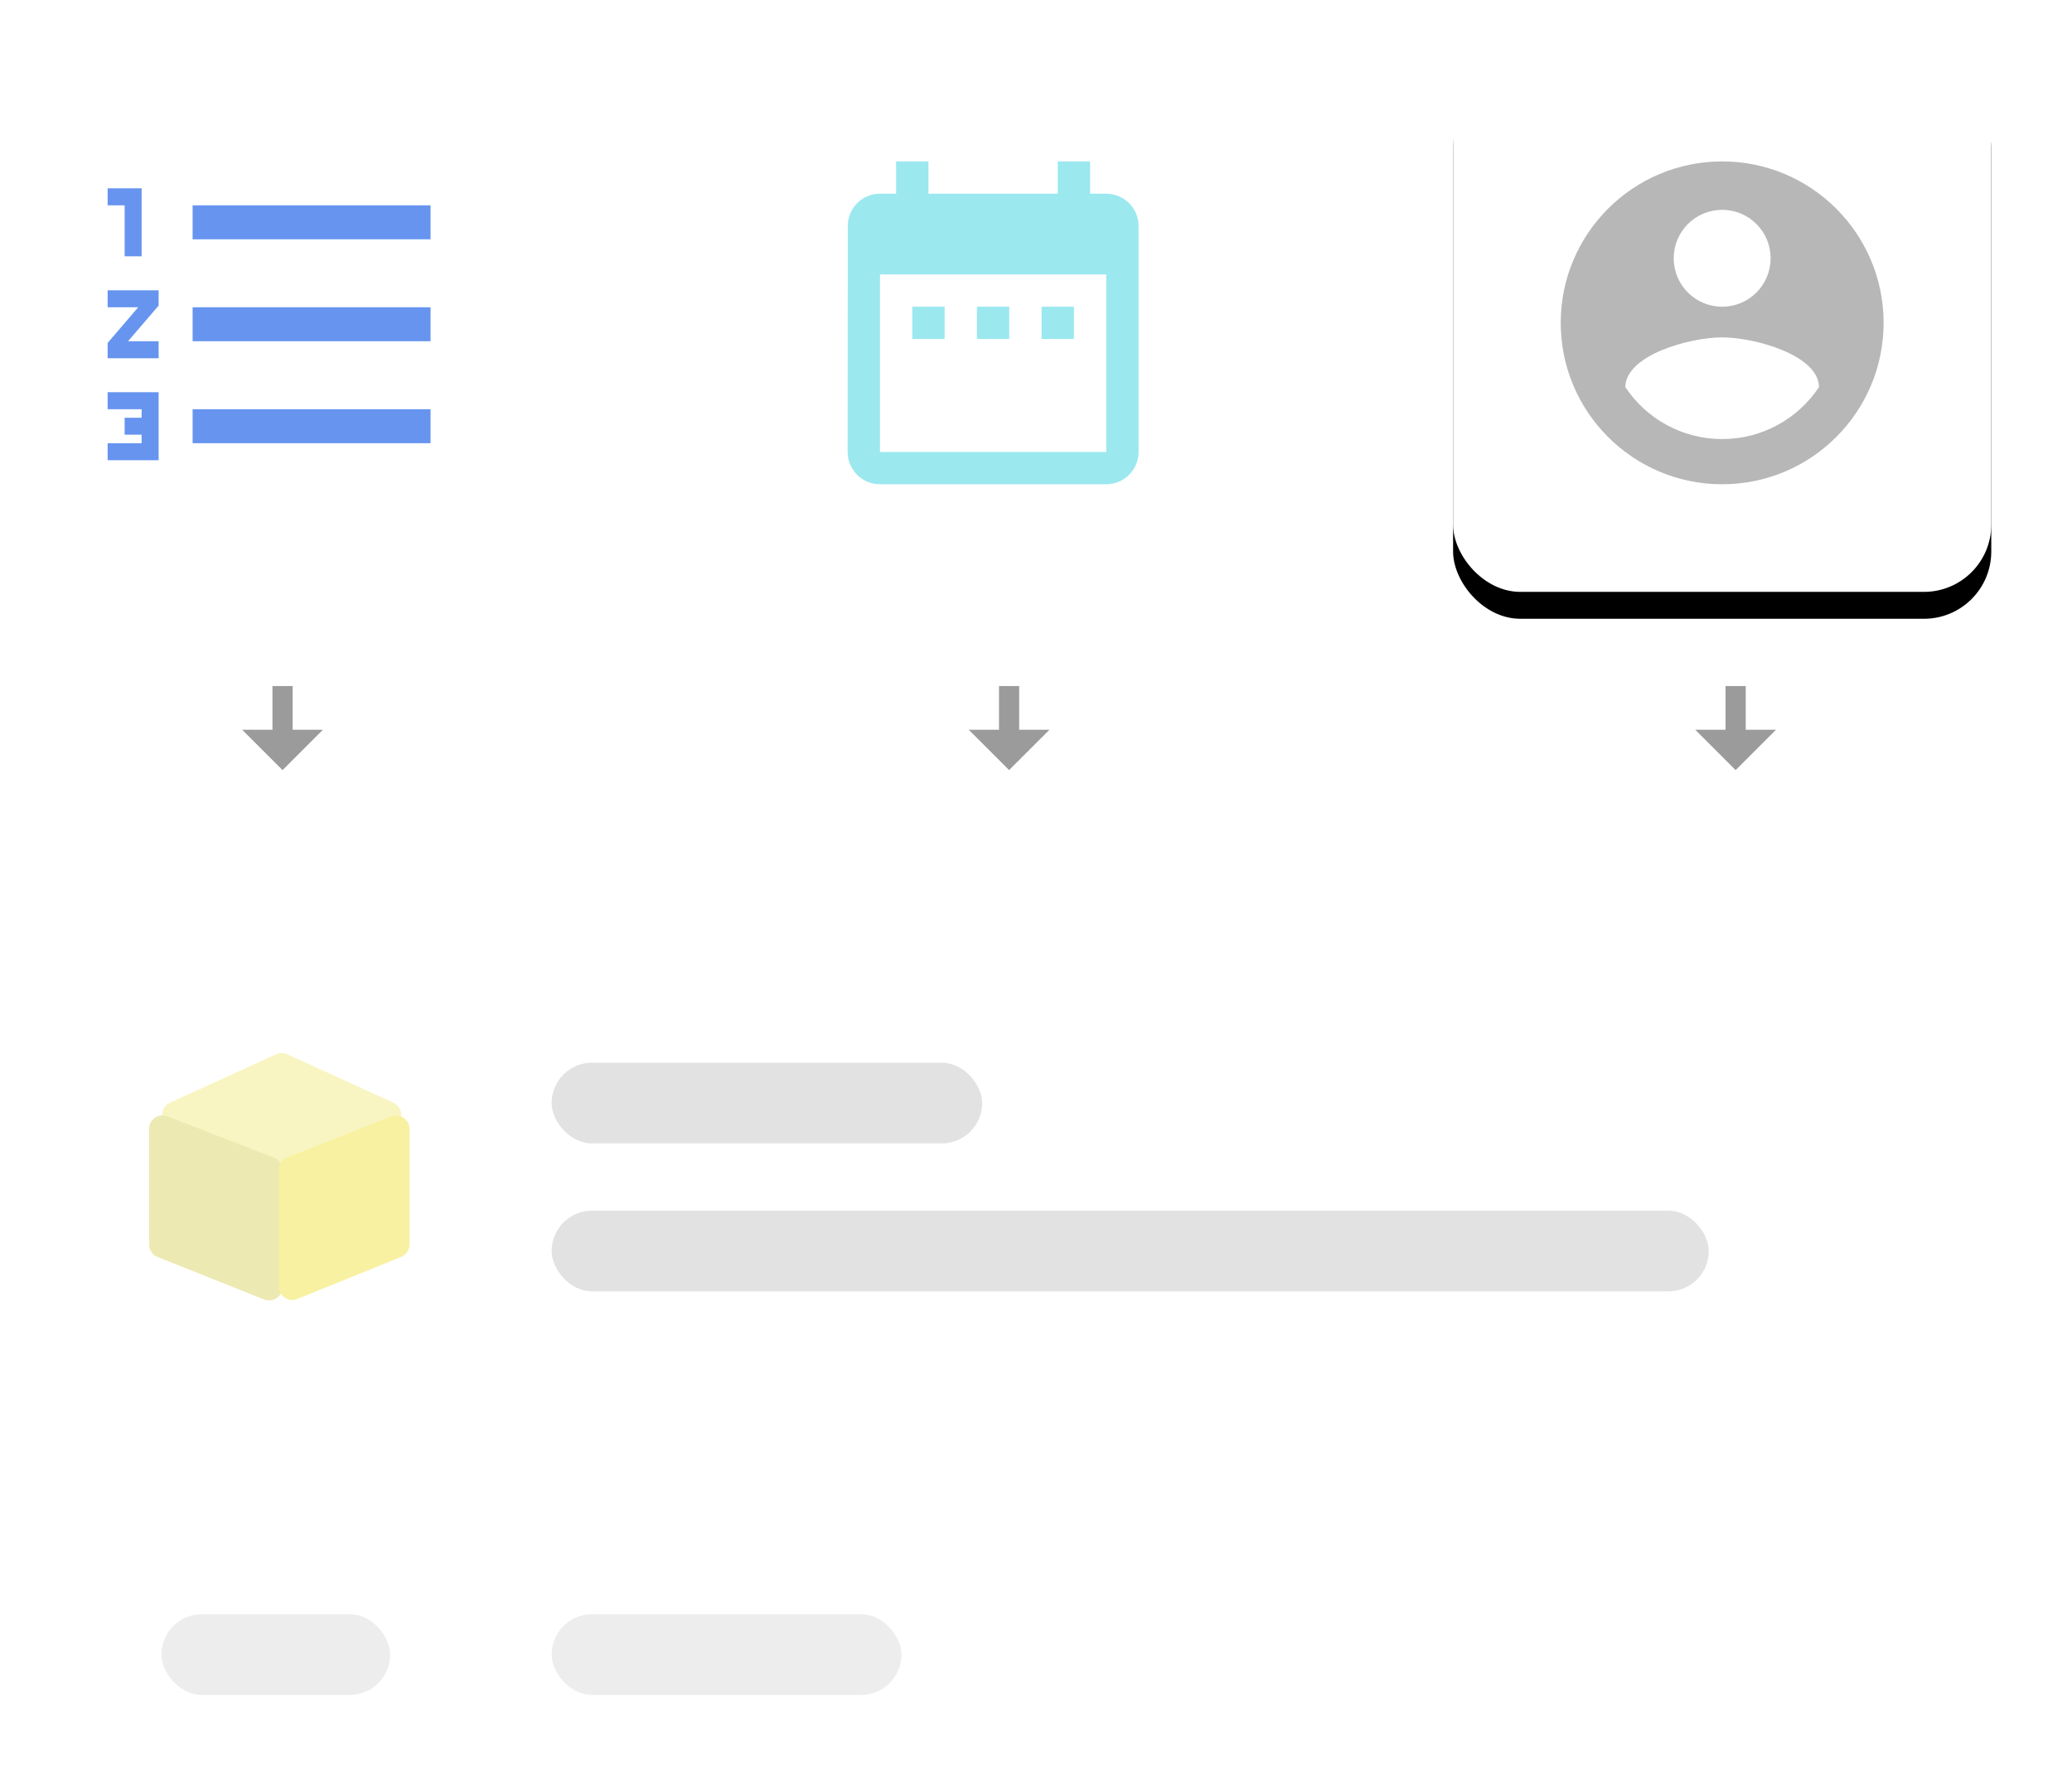 <?xml version="1.0" encoding="UTF-8"?>
<svg width="154px" height="133px" viewBox="0 0 154 133" version="1.1" xmlns="http://www.w3.org/2000/svg" xmlns:xlink="http://www.w3.org/1999/xlink">
    <!-- Generator: Sketch 47 (45396) - http://www.bohemiancoding.com/sketch -->
    <title>knowledge-2</title>
    <desc>Created with Sketch.</desc>
    <defs>
        <rect id="path-1" x="108" y="0" width="40" height="40" rx="5"></rect>
        <filter x="-25.0%" y="-20.0%" width="150.0%" height="150.0%" filterUnits="objectBoundingBox" id="filter-2">
            <feOffset dx="0" dy="2" in="SourceAlpha" result="shadowOffsetOuter1"></feOffset>
            <feGaussianBlur stdDeviation="3" in="shadowOffsetOuter1" result="shadowBlurOuter1"></feGaussianBlur>
            <feColorMatrix values="0 0 0 0 0   0 0 0 0 0   0 0 0 0 0  0 0 0 0.16 0" type="matrix" in="shadowBlurOuter1"></feColorMatrix>
        </filter>
    </defs>
    <g id="产品模块" stroke="none" stroke-width="1" fill="none" fill-rule="evenodd">
        <g transform="translate(-516, -468)" id="knowledge-2">
            <g transform="translate(516, 472)">
                <rect id="Rectangle-4-Copy-3" fill="#FFFFFF" x="0" y="68" width="148" height="30" rx="5"></rect>
                <g id="Group-11-Copy" transform="translate(11, 69)">
                    <path d="M7.045,6.401 L15.169,3.366 L15.169,3.366 C15.686,3.173 16.262,3.435 16.456,3.953 C16.545,4.193 16.539,4.459 16.439,4.695 L13.1,12.516 L13.1,12.516 C12.999,12.753 12.81,12.942 12.573,13.043 L4.753,16.381 L4.753,16.381 C4.245,16.598 3.657,16.362 3.44,15.854 C3.34,15.618 3.334,15.352 3.423,15.111 L6.458,6.987 L6.458,6.987 C6.56,6.716 6.774,6.502 7.045,6.401 Z" id="Rectangle-7" fill="#F9F5C2" transform="translate(9.939, 9.882) rotate(45) translate(-9.939, -9.882) "></path>
                    <path d="M2.235,11.837 L10.916,11.837 L10.916,11.837 C11.468,11.837 11.916,12.284 11.916,12.837 C11.916,12.963 11.892,13.089 11.845,13.207 L8.686,21.129 L8.686,21.129 C8.535,21.509 8.167,21.759 7.757,21.759 L-0.837,21.759 L-0.837,21.759 C-1.389,21.759 -1.837,21.311 -1.837,20.759 C-1.837,20.635 -1.814,20.512 -1.769,20.397 L1.303,12.475 L1.303,12.475 C1.452,12.09 1.822,11.837 2.235,11.837 Z" id="Rectangle-7-Copy" fill="#EDE9B2" transform="translate(5.04, 16.798) rotate(90) translate(-5.04, -16.798) "></path>
                    <path d="M11.76,11.924 L20.436,11.924 L20.436,11.924 C20.988,11.924 21.436,12.372 21.436,12.924 C21.436,13.053 21.411,13.181 21.363,13.3 L18.238,21.015 L18.238,21.015 C18.085,21.393 17.719,21.64 17.311,21.64 L8.722,21.64 L8.722,21.64 C8.169,21.64 7.722,21.192 7.722,20.64 C7.722,20.514 7.745,20.39 7.791,20.273 L10.83,12.558 L10.83,12.558 C10.98,12.176 11.349,11.924 11.76,11.924 Z" id="Rectangle-7-Copy-2" fill="#F8F1A1" transform="translate(14.579, 16.782) scale(-1, 1) rotate(90) translate(-14.579, -16.782) "></path>
                </g>
                <rect id="Rectangle-2-Copy-20" fill="#E2E2E2" x="41" y="86" width="86" height="6" rx="3"></rect>
                <rect id="Rectangle-2-Copy-22" fill="#E2E2E2" x="41" y="75" width="32" height="6" rx="3"></rect>
                <g id="Rectangle-4-Copy-17">
                    <use fill="black" fill-opacity="1" filter="url(#filter-2)" xlink:href="#path-1"></use>
                    <use fill="#FFFFFF" fill-rule="evenodd" xlink:href="#path-1"></use>
                </g>
                <rect id="Rectangle-4-Copy-39" fill="#FFFFFF" x="54" y="0" width="40" height="40" rx="5"></rect>
                <path d="M70.208,18.8 L67.805,18.8 L67.805,21.2 L70.208,21.2 L70.208,18.8 L70.208,18.8 Z M75.013,18.8 L72.611,18.8 L72.611,21.2 L75.013,21.2 L75.013,18.8 L75.013,18.8 Z M79.819,18.8 L77.416,18.8 L77.416,21.2 L79.819,21.2 L79.819,18.8 L79.819,18.8 Z M82.221,10.4 L81.02,10.4 L81.02,8 L78.617,8 L78.617,10.4 L69.007,10.4 L69.007,8 L66.604,8 L66.604,10.4 L65.403,10.4 C64.069,10.4 63.012,11.48 63.012,12.8 L63,29.6 C63,30.92 64.069,32 65.403,32 L82.221,32 C83.543,32 84.624,30.92 84.624,29.6 L84.624,12.8 C84.624,11.48 83.543,10.4 82.221,10.4 L82.221,10.4 Z M82.221,29.6 L65.403,29.6 L65.403,16.4 L82.221,16.4 L82.221,29.6 L82.221,29.6 Z" id="Shape" fill="#9BE8EF"></path>
                <rect id="Rectangle-4-Copy-40" fill="#FFFFFF" x="0" y="0" width="40" height="40" rx="5"></rect>
                <path d="M8,26.421 L10.526,26.421 L10.526,27.053 L9.263,27.053 L9.263,28.316 L10.526,28.316 L10.526,28.947 L8,28.947 L8,30.211 L11.789,30.211 L11.789,25.158 L8,25.158 L8,26.421 L8,26.421 Z M9.263,15.053 L10.526,15.053 L10.526,10 L8,10 L8,11.263 L9.263,11.263 L9.263,15.053 L9.263,15.053 Z M8,18.842 L10.274,18.842 L8,21.495 L8,22.632 L11.789,22.632 L11.789,21.368 L9.516,21.368 L11.789,18.716 L11.789,17.579 L8,17.579 L8,18.842 L8,18.842 Z M14.316,11.263 L14.316,13.789 L32,13.789 L32,11.263 L14.316,11.263 L14.316,11.263 Z M14.316,28.947 L32,28.947 L32,26.421 L14.316,26.421 L14.316,28.947 L14.316,28.947 Z M14.316,21.368 L32,21.368 L32,18.842 L14.316,18.842 L14.316,21.368 L14.316,21.368 Z" id="Shape" fill="#6694EF"></path>
                <path d="M127.999,8 C121.376,8 116,13.376 116,20 C116,26.624 121.376,32 127.999,32 C134.622,32 139.998,26.624 139.998,20 C139.998,13.376 134.622,8 127.999,8 L127.999,8 Z M127.999,11.6 C129.991,11.6 131.599,13.208 131.599,15.2 C131.599,17.192 129.991,18.8 127.999,18.8 C126.007,18.8 124.399,17.192 124.399,15.2 C124.399,13.208 126.007,11.6 127.999,11.6 L127.999,11.6 Z M127.999,28.64 C124.999,28.64 122.347,27.104 120.799,24.776 C120.835,22.387 125.599,21.08 127.999,21.08 C130.387,21.08 135.162,22.387 135.198,24.776 C133.65,27.104 130.999,28.64 127.999,28.64 L127.999,28.64 Z" id="Fill-9" fill="#B7B7B7"></path>
                <polygon id="Fill-45-Copy-5" fill="#9B9B9B" transform="translate(129, 50.125) rotate(90) translate(-129, -50.125) " points="129.125 47.125 129.125 49.375 125.875 49.375 125.875 50.875 129.125 50.875 129.125 53.125 132.125 50.125"></polygon>
                <polygon id="Fill-45-Copy-6" fill="#9B9B9B" transform="translate(75, 50.125) rotate(90) translate(-75, -50.125) " points="75.125 47.125 75.125 49.375 71.875 49.375 71.875 50.875 75.125 50.875 75.125 53.125 78.125 50.125"></polygon>
                <polygon id="Fill-45-Copy-7" fill="#9B9B9B" transform="translate(21, 50.125) rotate(90) translate(-21, -50.125) " points="21.125 47.125 21.125 49.375 17.875 49.375 17.875 50.875 21.125 50.875 21.125 53.125 24.125 50.125"></polygon>
                <rect id="Rectangle-4-Copy-4" fill-opacity="0.8" fill="#FFFFFF" x="0" y="108" width="148" height="21" rx="5"></rect>
                <rect id="Rectangle-6-Copy-4" fill-opacity="0.1" fill="#4A4A4A" x="41" y="116" width="26" height="6" rx="3"></rect>
                <rect id="Rectangle-6-Copy-21" fill-opacity="0.1" fill="#4A4A4A" x="12" y="116" width="17" height="6" rx="3"></rect>
            </g>
        </g>
    </g>
</svg>